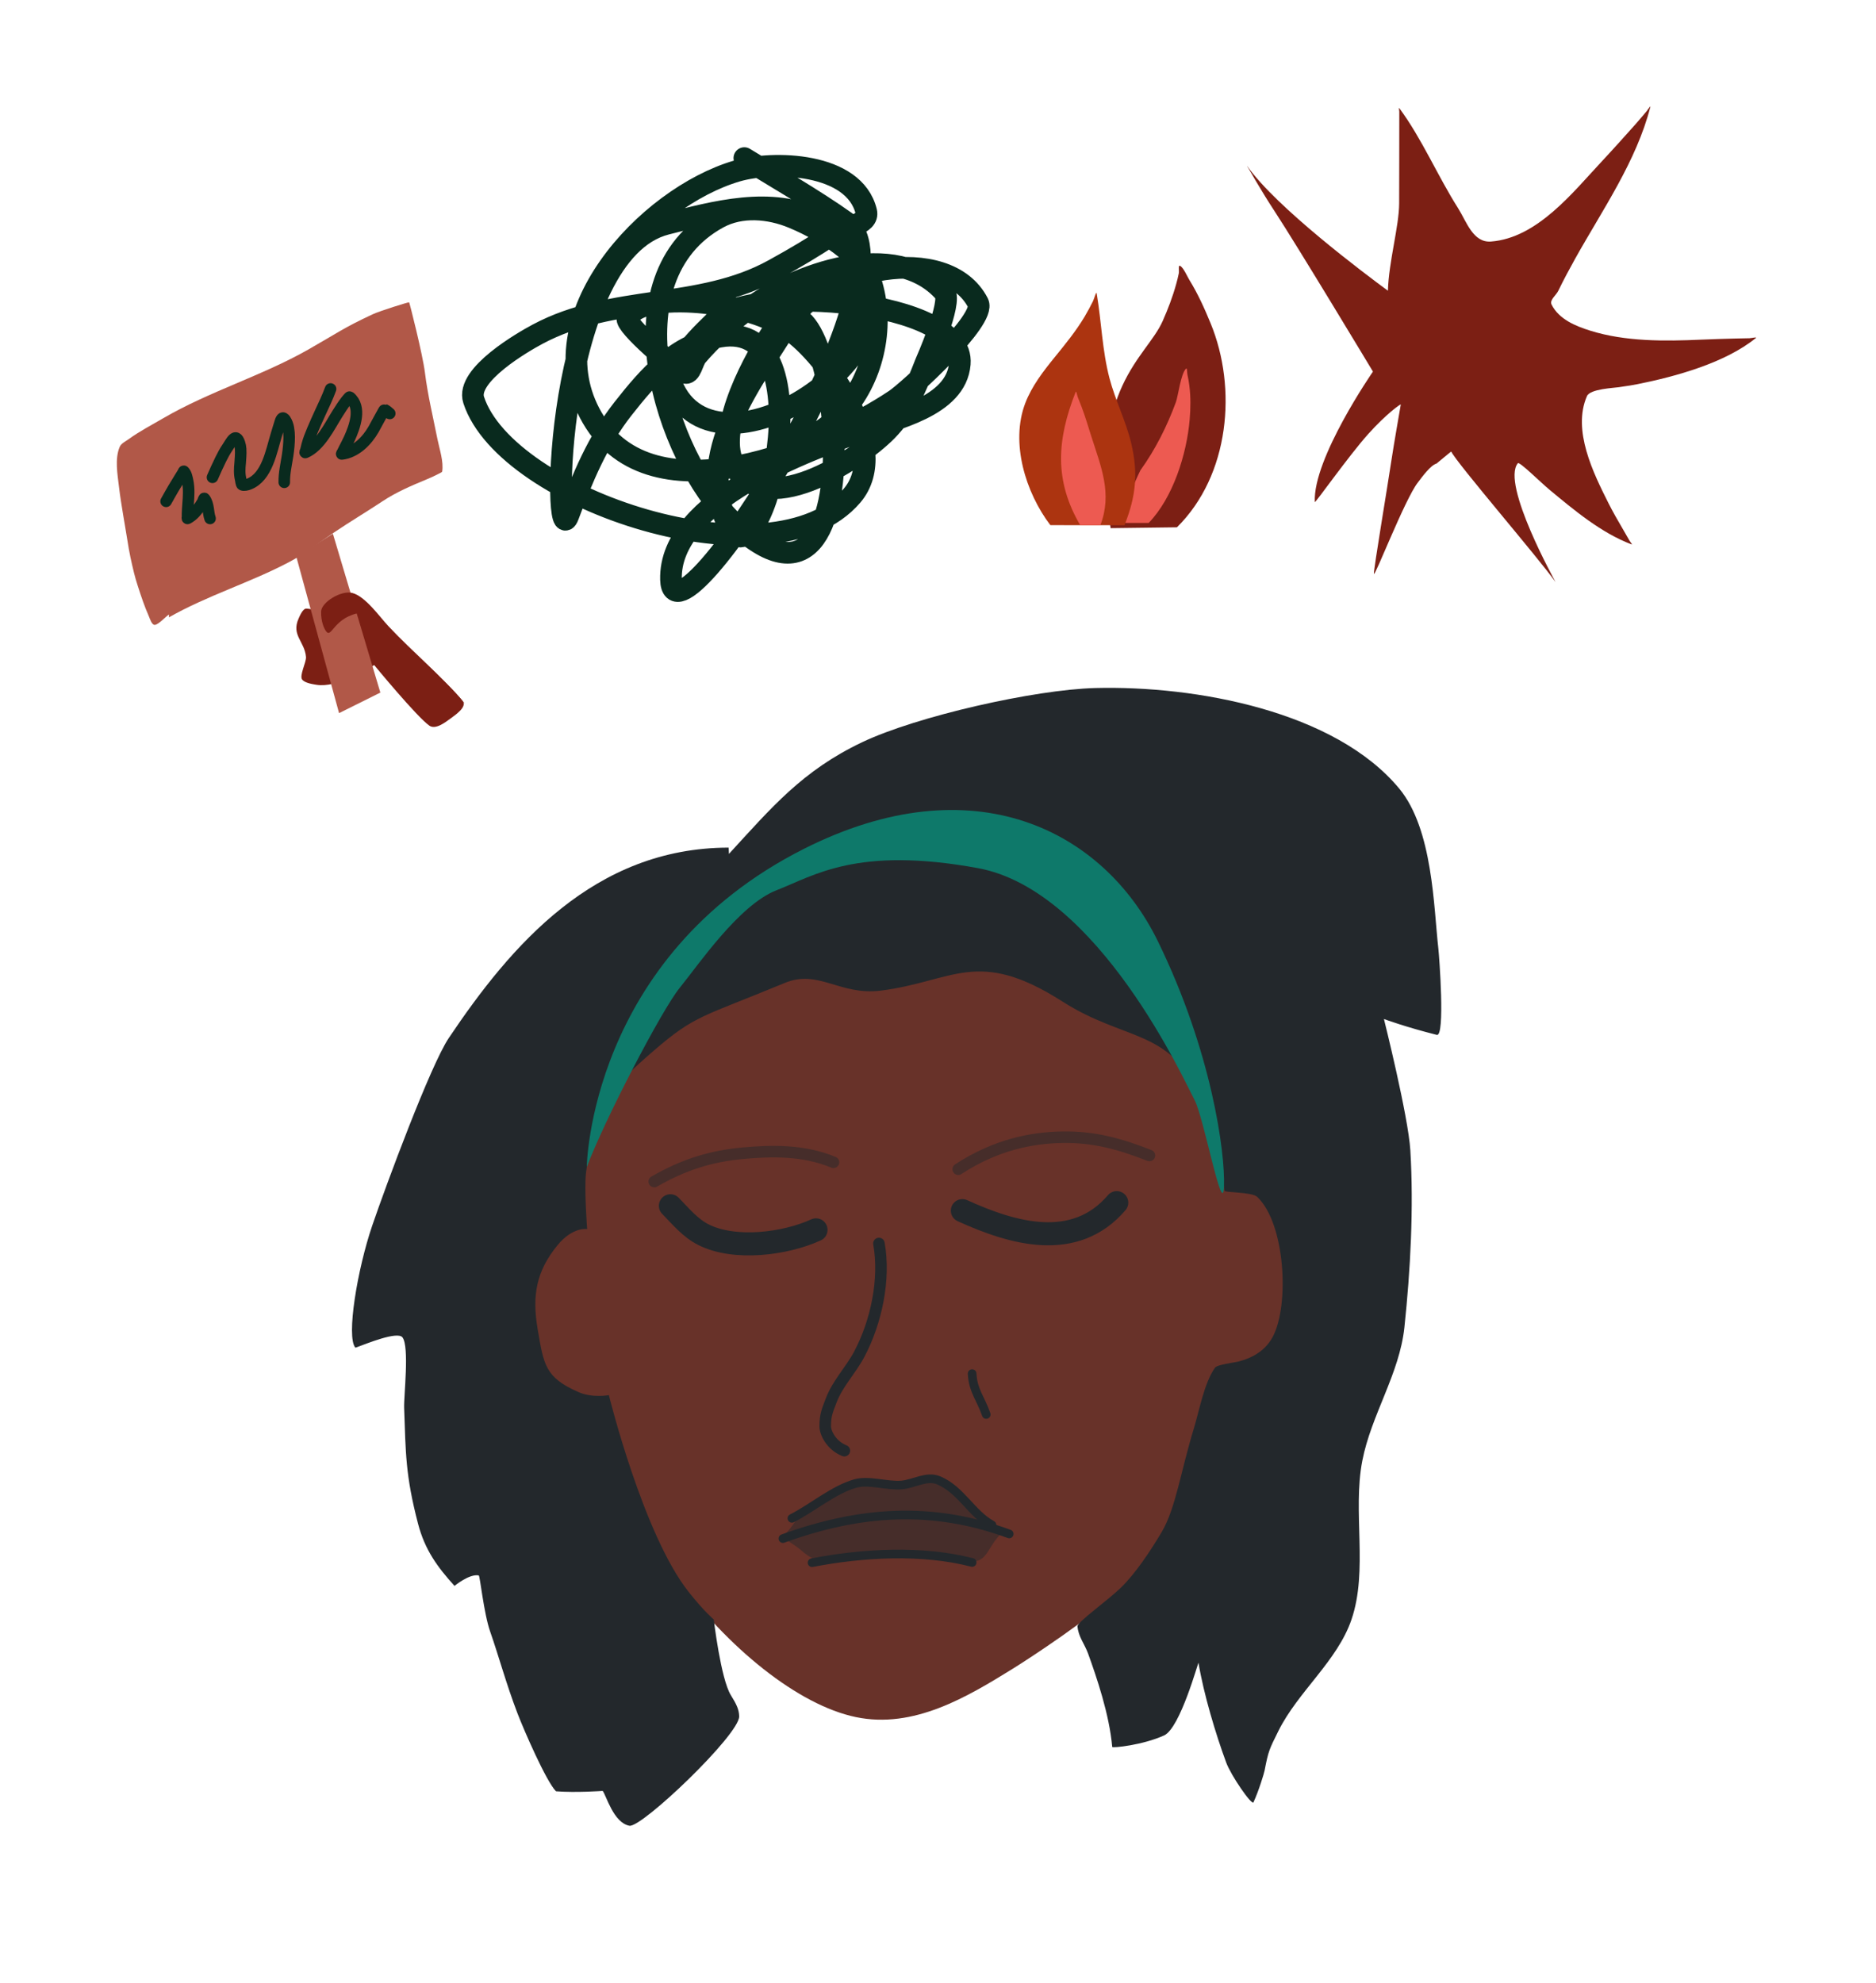 <?xml version="1.0" encoding="UTF-8" standalone="no"?>
<!DOCTYPE svg PUBLIC "-//W3C//DTD SVG 1.1//EN" "http://www.w3.org/Graphics/SVG/1.1/DTD/svg11.dtd">
<svg width="100%" height="100%" viewBox="0 0 650 687" version="1.1" xmlns="http://www.w3.org/2000/svg" xmlns:xlink="http://www.w3.org/1999/xlink" xml:space="preserve" xmlns:serif="http://www.serif.com/" style="fill-rule:evenodd;clip-rule:evenodd;stroke-linecap:round;stroke-linejoin:round;stroke-miterlimit:1.5;">
    <g transform="matrix(1,0,0,1,0,-3652.86)">
        <g id="Bottom">
        </g>
        <g id="Middle">
        </g>
        <g id="_1.D-Political-unrest" serif:id="1.D Political unrest" transform="matrix(0.507,0,0,0.858,0,3652.86)">
            <rect x="0" y="0" width="1280" height="800" style="fill:none;"/>
            <g id="Political-unrest-vector-art" serif:id="Political unrest vector art" transform="matrix(1.972,0,0,1.165,0,-187.954)">
                <g id="Girl" transform="matrix(1,0,0,1,-70.937,0)">
                    <g id="Face" transform="matrix(1.071,0,0,1,7.057,-3432.49)">
                        <path d="M314.875,3913.7C314.875,3913.7 409.597,3885.03 444.328,3929.81C479.06,3974.59 499.524,4040.9 475.521,4077.13C442.572,4126.86 430.118,4136.39 422.087,4144.85C413.01,4154.4 392.52,4168.7 387.41,4172.09C372.574,4181.93 355.3,4193.06 336.589,4188.89C317.878,4184.72 295.083,4164.91 278.252,4140.25C266.186,4122.56 241.434,4084.21 229.563,4071.99C217.692,4059.76 233.632,4016.46 233.632,4016.46C233.632,4016.46 225.176,3935.55 314.875,3913.7Z" style="fill:rgb(104,50,41);"/>
                    </g>
                    <g id="Hair" transform="matrix(1.071,0,0,1,7.057,-3432.49)">
                        <path d="M295.512,3889.75C309.377,3873.58 319.308,3860.89 338.581,3851.06C356.346,3842.01 394.408,3832.81 414.049,3832.26C446.604,3831.37 491.644,3840.27 512.405,3867.11C523.339,3881.25 523.546,3908.37 525.057,3922.49C525.346,3925.19 527.305,3953.2 524.559,3952.46C514.664,3949.82 507.452,3946.97 507.452,3946.97C507.452,3946.97 515.332,3980.65 515.999,3992.5C517.118,4012.37 516.035,4033.99 514.078,4053.81C512.483,4069.96 503.328,4084.16 500.454,4100.07C497.248,4117.81 502.404,4137.95 496.956,4155.08C492.386,4169.45 479.646,4180.03 473.304,4193.7C470.37,4200.03 470.06,4200.57 468.836,4207.42C468.67,4208.34 467.025,4214.25 465.241,4218.42C464.72,4219.64 457.969,4209.15 456.423,4204.66C453.026,4194.82 449.102,4180.81 447.452,4170.08C447.377,4169.59 441.553,4192.68 436.335,4195.23C429.408,4198.62 419.567,4199.66 419.533,4199.24C418.618,4187.97 414.469,4175.03 411.749,4166.95C410.578,4163.47 408.533,4161.01 408.298,4157.4C408.207,4156 418.024,4148.49 422.223,4144.16C426.926,4139.32 431.909,4131.34 435.581,4124.68C440.056,4116.57 441.73,4103.62 445.965,4088.8C447.744,4082.57 449.231,4073.27 452.772,4067.82C453.506,4066.69 459.199,4066.03 460.581,4065.62C465.346,4064.23 469.201,4061.66 471.478,4057.09C476.916,4046.18 475.569,4017.82 466.439,4008.6C464.696,4006.84 455.935,4007.24 455.851,4006.43C453.677,3985.39 454.084,3988.03 447.529,3972.89C437.746,3950.29 423.465,3954.62 403.403,3940.89C375.895,3922.07 368.201,3933.93 344.644,3937.13C331.453,3938.92 324.501,3929.62 313.585,3934.46C286.88,3946.32 284.651,3945.49 271.288,3957.85C257.708,3970.41 252.215,3976.64 249.299,3999.95C248.599,4005.54 249.634,4019.76 249.634,4019.76C249.634,4019.76 244.972,4018.89 240.025,4025.38C233.057,4034.51 231.787,4043.01 233.632,4054.54C235.582,4066.74 235.988,4071.19 246.856,4076.27C251.411,4078.4 256.661,4077.31 256.661,4077.31C256.661,4077.31 267.775,4125.68 282.519,4145.57C287.569,4152.39 290.604,4155.06 290.604,4155.06C290.604,4155.06 292.872,4175.67 296.137,4181.3C297.948,4184.43 298.778,4186.25 298.82,4188.64C298.933,4194.94 267.284,4227.34 263.305,4226.54C258.115,4225.51 255.772,4215.89 254.659,4214.47C254.659,4214.47 245.993,4215.15 239.552,4214.6C236.372,4211.18 229.099,4193.21 227.091,4187.6C223.442,4177.4 221.022,4167.72 218.255,4159.27C216.183,4152.95 214.959,4139.88 214.562,4139.8C211.565,4139.13 206.716,4143.42 206.716,4143.42C201.274,4136.98 197.143,4131.05 194.906,4121.85C190.797,4104.96 190.934,4097.24 190.411,4081.69C190.276,4077.69 192.173,4060.54 189.874,4057.3C188.262,4055.02 177.791,4059.69 175.964,4060.36C175.851,4060.4 174.673,4060.91 174.624,4060.85C171.628,4057.09 175.291,4033.63 180.086,4018.57C184.503,4004.7 198.936,3963 204.862,3953.55C224.966,3921.48 251.937,3887.63 295.411,3887.57" style="fill:rgb(35,40,44);"/>
                    </g>
                    <g id="Eyes" transform="matrix(1,0,0,1,30.497,65.909)">
                        <g>
                            <g transform="matrix(1,0,0,1,0,-3491.51)">
                                <path d="M373.948,4006.49C391.474,4014.48 412.937,4020.68 427.449,4003.72" style="fill:none;stroke:rgb(35,40,44);stroke-width:8px;"/>
                            </g>
                            <g transform="matrix(1,0,0,1,0,-3491.51)">
                                <path d="M272.769,4004.81C276.336,4008.44 279.581,4012.47 284.197,4014.81C294.98,4020.28 312.569,4018.05 323.225,4013.15" style="fill:none;stroke:rgb(35,40,44);stroke-width:8px;"/>
                            </g>
                            <g transform="matrix(1,0,0,1,0,-3491.51)">
                                <path d="M267.175,3996.41C277.532,3990.45 286.951,3987.58 297.997,3986.58C307.831,3985.69 318.863,3985.41 329.278,3989.73" style="fill:none;stroke:rgb(70,45,42);stroke-width:4px;"/>
                            </g>
                            <g transform="matrix(1,0,0,1,0,-3491.51)">
                                <path d="M438.77,3987.37C428.653,3983.39 419.669,3980.87 408.701,3981.04C397.939,3981.2 385.513,3983.65 372.514,3992.13" style="fill:none;stroke:rgb(70,45,42);stroke-width:4px;"/>
                            </g>
                        </g>
                    </g>
                    <g id="Nose" transform="matrix(1,0,0,1,30.497,65.909)">
                        <g transform="matrix(1,0,0,1,0,-3491.51)">
                            <path d="M345.035,4017.87C347.249,4030.28 344.133,4045.09 338.203,4056.27C335.245,4061.84 330.732,4066.35 328.473,4072.29C327.101,4075.9 326.422,4077.38 326.419,4081.23C326.416,4083.6 328.66,4087.94 333.05,4089.67" style="fill:none;stroke:rgb(35,40,44);stroke-width:4px;"/>
                        </g>
                        <g transform="matrix(1,0,0,1,0,-3491.51)">
                            <path d="M377.333,4062.97C377.636,4068.93 380.285,4071.53 382.217,4077.13" style="fill:none;stroke:rgb(35,40,44);stroke-width:3px;"/>
                        </g>
                    </g>
                    <g id="Mouth" transform="matrix(1,0,0,1,30.497,59.026)">
                        <g transform="matrix(1,0,0,1,0,-3491.51)">
                            <path d="M388.037,4124.65C382.13,4130.08 383.143,4135.26 376.333,4135.05C366.546,4134.74 360.751,4132.71 352.238,4132.92C344.119,4133.12 338.733,4133.05 332.371,4133.87C328.102,4134.42 324.4,4136.75 318.154,4131.14C315.967,4129.18 311.199,4126.66 311.804,4126.11C316.555,4121.78 315.989,4119.36 320.481,4116.75C328.179,4112.28 328.888,4108.81 339.751,4107.52C342.032,4107.25 346.074,4108.46 351.249,4108.5C356.692,4108.54 360.482,4106.04 362.92,4106.3C370.618,4107.13 376.837,4120.78 388.037,4124.65Z" style="fill:rgb(70,45,42);"/>
                        </g>
                        <g transform="matrix(1,0,0,1,0,-3491.51)">
                            <path d="M314.875,4120C321.854,4116.49 329.306,4110.07 336.837,4107.94C341.556,4106.6 347.873,4108.87 352.887,4108.45C357.13,4108.09 361.572,4105.11 365.694,4106.83C373.478,4110.07 377.127,4118.44 384.212,4122.3" style="fill:none;stroke:rgb(35,40,44);stroke-width:3px;"/>
                        </g>
                        <g transform="matrix(1,0,0,1,0,-3491.51)">
                            <path d="M311.752,4127.02C338.348,4117.4 363.339,4115.53 390.182,4125.41" style="fill:none;stroke:rgb(35,40,44);stroke-width:3px;"/>
                        </g>
                        <g transform="matrix(1,0,0,1,0,-3491.51)">
                            <path d="M321.856,4135.37C339.287,4132 359.992,4130.8 377.333,4135.3" style="fill:none;stroke:rgb(35,40,44);stroke-width:3px;"/>
                        </g>
                    </g>
                    <g id="Headband" transform="matrix(1.071,0,0,1,7.057,-3432.49)">
                        <path d="M249.509,3998.29C249.509,3998.29 250.308,3925.56 319.742,3888.01C374.666,3858.31 416.734,3881.59 434.255,3919.91C451.775,3958.24 456.102,3993.37 455.699,4004.96C455.296,4016.54 449.17,3980.99 446.185,3975.07C443.201,3969.14 415.166,3902.33 376.045,3894.67C336.925,3887 323.099,3897.28 310.921,3902.34C298.742,3907.41 285.539,3928.36 279.654,3936.06C273.768,3943.75 255.258,3981.94 249.509,3998.29Z" style="fill:rgb(14,121,106);"/>
                    </g>
                </g>
                <g id="Protest-sign" serif:id="Protest sign" transform="matrix(1,0,0,1,-70.937,0)">
                    <g transform="matrix(1,0,0,1,25.59,-3451.65)">
                        <path d="M157.08,3825.1C157.08,3825.1 167.685,3818.06 172.837,3823.89C177.989,3829.73 200.958,3849.64 205.726,3855.99C207.204,3857.96 203.299,3860.66 201.445,3862.01C199.514,3863.43 196.24,3865.93 194.138,3864.46C189.733,3861.36 175.018,3843.46 175.018,3843.46C175.018,3843.46 171.241,3846 166.528,3848.01C162.828,3849.59 158.55,3850.85 155.071,3850.31C153.741,3850.1 150.976,3849.69 150.062,3848.49C149.012,3847.1 151.552,3842.46 151.389,3840.64C150.907,3835.24 146.25,3833.13 148.813,3827.37C149.203,3826.49 150.296,3823.83 151.527,3823.9C153.365,3824 155.305,3824.64 157.08,3825.1Z" style="fill:rgb(124,31,20);"/>
                    </g>
                    <g transform="matrix(1,0,0,1,25.59,-3451.65)">
                        <path d="M148.048,3805.95L162.85,3860.12L177.158,3853L160.71,3797.95" style="fill:rgb(177,88,72);"/>
                    </g>
                    <g transform="matrix(1,0,0,1,25.59,-3451.65)">
                        <path d="M206.432,3856.83C198.31,3847.07 188.552,3839.17 179.91,3829.94C176.877,3826.7 171.968,3819.64 167.411,3818.47C163.564,3817.49 156.724,3821.68 156.627,3824.91C156.523,3828.35 157.698,3830.7 158.005,3831.23C160.198,3835.07 160.356,3827.66 169.032,3825.57" style="fill:rgb(124,31,20);"/>
                    </g>
                    <g transform="matrix(1,0,0,1,25.59,-3451.65)">
                        <path d="M103.884,3826.93C117.266,3819.31 132.086,3814.9 145.634,3807.72C151.171,3804.79 156.052,3800.9 161.236,3797.42C166.753,3793.71 172.455,3790.31 177.995,3786.64C182.659,3783.55 187.88,3781.31 193.036,3779.18C194.481,3778.59 195.884,3777.94 197.274,3777.22C197.444,3777.13 198.547,3776.62 198.575,3776.45C199.157,3772.95 197.629,3768.59 196.963,3765.25C195.433,3757.57 193.564,3749.84 192.602,3742.07C191.832,3735.85 187.294,3717.92 187.137,3717.76C186.985,3717.6 176.896,3720.78 174.513,3721.89C164.334,3726.63 162.004,3728.53 152.248,3734.08C136.116,3743.26 117.979,3748.56 101.871,3757.95C97.833,3760.3 93.605,3762.5 89.812,3765.26C88.874,3765.93 87.329,3766.67 86.836,3767.83C85.064,3771.99 86.083,3777.41 86.584,3781.73C86.966,3785.03 87.529,3788.34 88.057,3791.62C88.508,3794.41 89.022,3797.2 89.457,3800C89.778,3802.07 90.126,3804.11 90.56,3806.16C90.937,3807.94 91.35,3809.71 91.781,3811.48C92.148,3812.99 92.59,3814.48 93.069,3815.96C94.229,3819.55 95.424,3823.17 96.959,3826.62C97.244,3827.26 97.937,3829.6 98.965,3829.54C100.272,3829.48 102.738,3826.7 103.898,3825.93" style="fill:rgb(177,88,72);"/>
                    </g>
                    <g transform="matrix(1,0,0,1,25.59,39.861)">
                        <g transform="matrix(1,0,0,1,0,-3491.51)">
                            <path d="M102.909,3786.72C103.779,3785.2 104.604,3783.65 105.506,3782.15C106.234,3780.94 106.971,3779.74 107.707,3778.53C108.055,3777.96 108.397,3777.39 108.759,3776.83C108.867,3776.66 108.951,3776.18 109.092,3776.33C109.881,3777.12 110.162,3778.65 110.373,3779.66C110.92,3782.3 110.735,3785.05 110.521,3787.71C110.432,3788.82 110.362,3789.93 110.329,3791.04C110.319,3791.36 110.318,3791.68 110.328,3791.99C110.334,3792.21 110.177,3792.74 110.367,3792.64C112.277,3791.62 113.559,3790.03 114.731,3788.26C115.027,3787.82 115.309,3787.36 115.578,3786.9C115.799,3786.52 115.962,3785.41 116.227,3785.76C117.731,3787.74 117.375,3790.44 118.142,3792.66" style="fill:none;stroke:rgb(9,42,30);stroke-width:4px;"/>
                        </g>
                        <g transform="matrix(1,0,0,1,0,-3491.51)">
                            <path d="M118.979,3778.4C119.92,3776.29 120.838,3774.18 121.873,3772.11C122.565,3770.72 123.282,3769.36 124.158,3768.08C125.466,3766.17 126.995,3762.66 128.31,3766.43C128.548,3767.11 128.691,3767.85 128.743,3768.56C128.81,3769.5 128.771,3770.42 128.721,3771.35C128.685,3772.01 128.648,3772.67 128.584,3773.33C128.383,3775.43 128.272,3777.09 128.752,3779.15C128.819,3779.44 128.968,3780.85 129.265,3780.99C129.912,3781.28 130.978,3780.99 131.627,3780.74C137.973,3778.26 139.386,3769.22 141.146,3763.56C141.603,3762.09 142.023,3760.6 142.496,3759.14C142.91,3757.85 143.373,3757.36 144.181,3758.44C144.464,3758.83 144.739,3759.46 144.894,3759.86C145.079,3760.33 145.21,3760.88 145.294,3761.38C145.469,3762.4 145.556,3763.4 145.556,3764.43C145.557,3766.56 145.336,3768.73 145.018,3770.83C144.554,3773.9 143.797,3777 143.861,3780.13" style="fill:none;stroke:rgb(9,42,30);stroke-width:4px;"/>
                        </g>
                        <g transform="matrix(1,0,0,1,0,-3491.51)">
                            <path d="M159.908,3747.78C158.865,3750.64 157.563,3753.33 156.286,3756.09C155.37,3758.07 154.49,3760.06 153.642,3762.06C152.931,3763.75 152.272,3765.42 151.798,3767.18C151.641,3767.77 151.51,3768.36 151.369,3768.95C151.301,3769.23 150.915,3769.91 151.182,3769.8C156.311,3767.59 159.508,3760.71 162.333,3756.28C163.291,3754.78 164.237,3753.26 165.33,3751.86C165.384,3751.79 166.433,3750.49 166.528,3750.57C170.815,3754.12 168.27,3760.91 166.421,3764.99C165.85,3766.25 165.186,3767.47 164.563,3768.7C164.394,3769.04 164.237,3769.38 164.073,3769.72C163.98,3769.91 163.6,3770.33 163.812,3770.31C168.67,3769.7 172.502,3765.78 174.821,3761.74C175.813,3760.01 176.684,3758.22 177.682,3756.5C177.691,3756.48 178.536,3754.9 178.624,3754.94C179.297,3755.28 179.874,3755.76 180.418,3756.27" style="fill:none;stroke:rgb(9,42,30);stroke-width:4px;"/>
                        </g>
                    </g>
                </g>
                <g id="Explosion" transform="matrix(1,0,0,1,-45.347,-3451.65)">
                    <path d="M526.332,3713.74C526.591,3703.83 530.202,3691.36 530.224,3683.49C530.238,3678.62 530.248,3673.75 530.254,3668.88C530.261,3664.38 530.265,3659.88 530.268,3655.38C530.269,3654.15 530.27,3652.92 530.271,3651.68C530.271,3651.28 530.031,3650.13 530.274,3650.46C538.104,3661.03 543.559,3673.98 550.635,3685.12C553.573,3689.75 555.799,3697.16 562.043,3696.69C578.115,3695.47 590.48,3679.56 600.476,3668.89C604.441,3664.65 608.309,3660.31 612.176,3655.99C613.49,3654.52 614.731,3652.98 616.015,3651.49C616.435,3651 617.43,3649.39 617.27,3650.02C612.452,3668.88 600.614,3685.79 591.221,3702.63C589.168,3706.32 587.215,3709.96 585.382,3713.74C584.607,3715.35 582.258,3716.95 583.052,3718.54C585.596,3723.64 591.393,3726 596.479,3727.59C608.662,3731.4 622.305,3731.26 634.922,3730.69C638.819,3730.52 642.818,3730.4 646.718,3730.3C648.352,3730.26 649.986,3730.23 651.62,3730.2C652.356,3730.18 654.4,3729.66 653.829,3730.13C643.262,3738.73 626.086,3743.46 612.953,3746.09C612.023,3746.27 611.09,3746.45 610.154,3746.6C608.887,3746.81 607.611,3746.95 606.345,3747.17C604.718,3747.44 596.404,3747.74 595.307,3750.25C590.138,3762.11 597.565,3777.01 602.732,3787.3C604.343,3790.51 606.15,3793.62 607.957,3796.71C608.683,3797.96 609.408,3799.19 610.11,3800.45C610.331,3800.85 611.196,3801.81 610.771,3801.65C600.198,3797.65 590.812,3789.74 582.25,3782.64C579.265,3780.16 571.908,3772.86 571.361,3773.51C565.412,3780.68 584.651,3815.04 584.417,3814.7C578.69,3806.55 550.049,3773.33 548.279,3769.48C548.236,3769.38 543.226,3773.63 543.158,3773.64C541.054,3774.23 538.105,3778.37 536.638,3780.28C532.169,3786.09 521.631,3813.35 521.479,3811.84C521.336,3810.42 526.206,3781.52 527.567,3772.37C528.351,3767.1 530.526,3754.77 530.784,3753.19C530.852,3752.77 525.646,3756.55 519.525,3763.37C512.654,3771.04 501.024,3787.6 500.994,3786.96C500.275,3771.87 521.144,3741.76 521.144,3741.76C521.144,3741.76 494.884,3698.11 487.077,3686.22C484.804,3682.76 482.64,3679.22 480.531,3675.66C479.932,3674.65 479.347,3673.65 478.765,3672.62C478.38,3671.95 477.166,3669.95 477.614,3670.59C487.615,3684.82 518.1,3707.69 526.332,3713.74Z" style="fill:rgb(124,31,20);"/>
                </g>
                <g id="Flames" transform="matrix(1,0,0,1,-70.937,0)">
                    <g transform="matrix(0.995,-0.104,0.104,0.995,-364.225,-3383.76)">
                        <path d="M427.861,3791.58C425.514,3742.24 446.273,3734.25 453.253,3722.1C455.506,3718.18 457.569,3714.12 459.219,3709.9C459.694,3708.69 460.147,3707.47 460.535,3706.23C460.794,3705.4 460.568,3703.21 461.272,3703.72C462.384,3704.53 463.319,3707.63 463.899,3708.83C466.346,3713.92 468.109,3719.23 469.697,3724.64C476.533,3747.9 470.819,3777.6 450.741,3793.68" style="fill:rgb(124,31,20);"/>
                    </g>
                    <g transform="matrix(1,0,0,1,24.064,-3451.12)">
                        <path d="M444.95,3793.68L435.913,3793.68C436.155,3787.34 442.072,3775.45 442.072,3775.45C447.256,3768.25 451.304,3760.18 454.367,3751.86C455.174,3749.66 456.045,3742.08 457.864,3740.23C458.347,3739.74 458.214,3741.57 458.367,3742.24C458.674,3743.58 458.895,3744.93 459.064,3746.29C459.54,3750.12 459.48,3754.02 459.152,3757.86C458.129,3769.84 453.407,3784.91 444.95,3793.68Z" style="fill:rgb(237,90,81);"/>
                    </g>
                    <g transform="matrix(0.957,0.291,-0.291,0.957,1138.54,-3412.42)">
                        <path d="M419.357,3796.99C407.873,3788.7 397.723,3773.72 398.74,3759.09C399.18,3752.76 401.503,3746.67 403.874,3740.86C406.086,3735.44 408.289,3730.08 409.701,3724.38C410.184,3722.43 410.558,3720.46 410.904,3718.48C411.075,3717.5 410.923,3714.64 411.368,3715.53C415.791,3724.39 418.929,3733.87 424.177,3742.38C428.311,3749.08 433.839,3754.77 437.837,3761.59C443.29,3770.89 444.829,3778.82 443.93,3789.53" style="fill:rgb(172,52,16);"/>
                    </g>
                    <g transform="matrix(0.957,0.291,-0.291,0.957,1137.43,-3414.32)">
                        <path d="M430.866,3795.49C417.63,3783.22 414.522,3769.48 415.928,3751.79C415.98,3751.14 416.761,3752.81 417.176,3753.32C417.946,3754.26 418.695,3755.22 419.44,3756.18C421.586,3758.96 423.506,3761.89 425.497,3764.78C431.89,3774.05 438.377,3781.71 437.553,3793.46" style="fill:rgb(237,90,81);"/>
                    </g>
                </g>
            </g>
            <g transform="matrix(-1.845,0.053,-0.09,-1.09,1583.5,4171.03)">
                <path d="M397.814,3787.42C387.626,3780.43 372.504,3770.73 361.38,3761.93C334.828,3740.92 433.182,3602.5 432.518,3632.96C431.87,3662.6 379.415,3678.17 358.733,3684.69C347.434,3688.25 323.973,3691.68 321.896,3707.52C318.736,3731.63 397.369,3740.5 410.714,3728.46C414.343,3725.18 431.456,3711.31 427.984,3703.26C411.054,3664.05 325.159,3719.07 361.918,3752.07C367.477,3757.06 374.161,3761.31 380.929,3764.51C389.435,3768.53 399.866,3769.99 408.545,3765.79C450.164,3745.61 432.507,3678.73 408.834,3653.36C355.101,3595.78 365.207,3756.23 389.857,3723.66C397.494,3713.57 412.768,3688.74 407.541,3675.2C398.541,3651.89 361.136,3673.85 350.103,3684.07C342.53,3691.09 338.739,3699.06 334.511,3708.49C334.462,3708.6 323.41,3730.6 326.226,3734.14C343.329,3755.67 381.299,3743.69 400.113,3730.89C406.811,3726.34 413.313,3721.1 418.873,3715.19C420.646,3713.31 421.482,3708.06 423.801,3709.2C426.926,3710.74 445.273,3728.04 443.866,3730.43C439.387,3738.05 418.994,3735.48 412.165,3734.07C402.52,3732.07 392.361,3729.1 384.332,3723.12C371.2,3713.35 348.213,3677.64 364.056,3660.79C395.006,3627.88 491.98,3665.36 502.188,3702.92C504.736,3712.29 482.766,3723.51 477.397,3726.05C448.637,3739.68 417.236,3731.74 388.954,3745.63C379.576,3750.23 375.076,3752.7 366.618,3757.56C362.248,3760.07 352.774,3760.5 353.723,3765.45C357.27,3783.95 387.296,3786.03 400.798,3782.78C434.519,3774.66 478.226,3732.2 458.728,3694.24C438.285,3654.43 373.679,3679.07 346.505,3695.34C341.347,3698.42 311.233,3723.43 314.047,3729.65C324.528,3752.8 371.004,3745.5 384.666,3725.41C399.21,3704.03 421.958,3678.68 410.215,3651.59C399.45,3626.74 369.267,3727.02 410.02,3721.87C426.393,3719.81 436.947,3708.74 447.197,3696.94C457.069,3685.57 463.396,3672.16 469.305,3658.43C475.999,3642.88 469.968,3755.98 427.841,3764.48C409.939,3768.09 388.396,3773.07 371.278,3763.19C339.36,3744.77 348.751,3692.26 383.138,3681.26" style="fill:none;stroke:rgb(9,42,30);stroke-width:8px;"/>
            </g>
        </g>
        <g id="Global-girl-globe" serif:id="Global girl globe">
        </g>
        <g id="Step-2-thumbnail" serif:id="Step 2 thumbnail">
        </g>
        <g id="Global-girl-globe1" serif:id="Global girl globe">
        </g>
        <g id="Step-2-thumbnail1" serif:id="Step 2 thumbnail">
        </g>
        <g id="Previous-illustrations" serif:id="Previous illustrations">
        </g>
    </g>
</svg>
